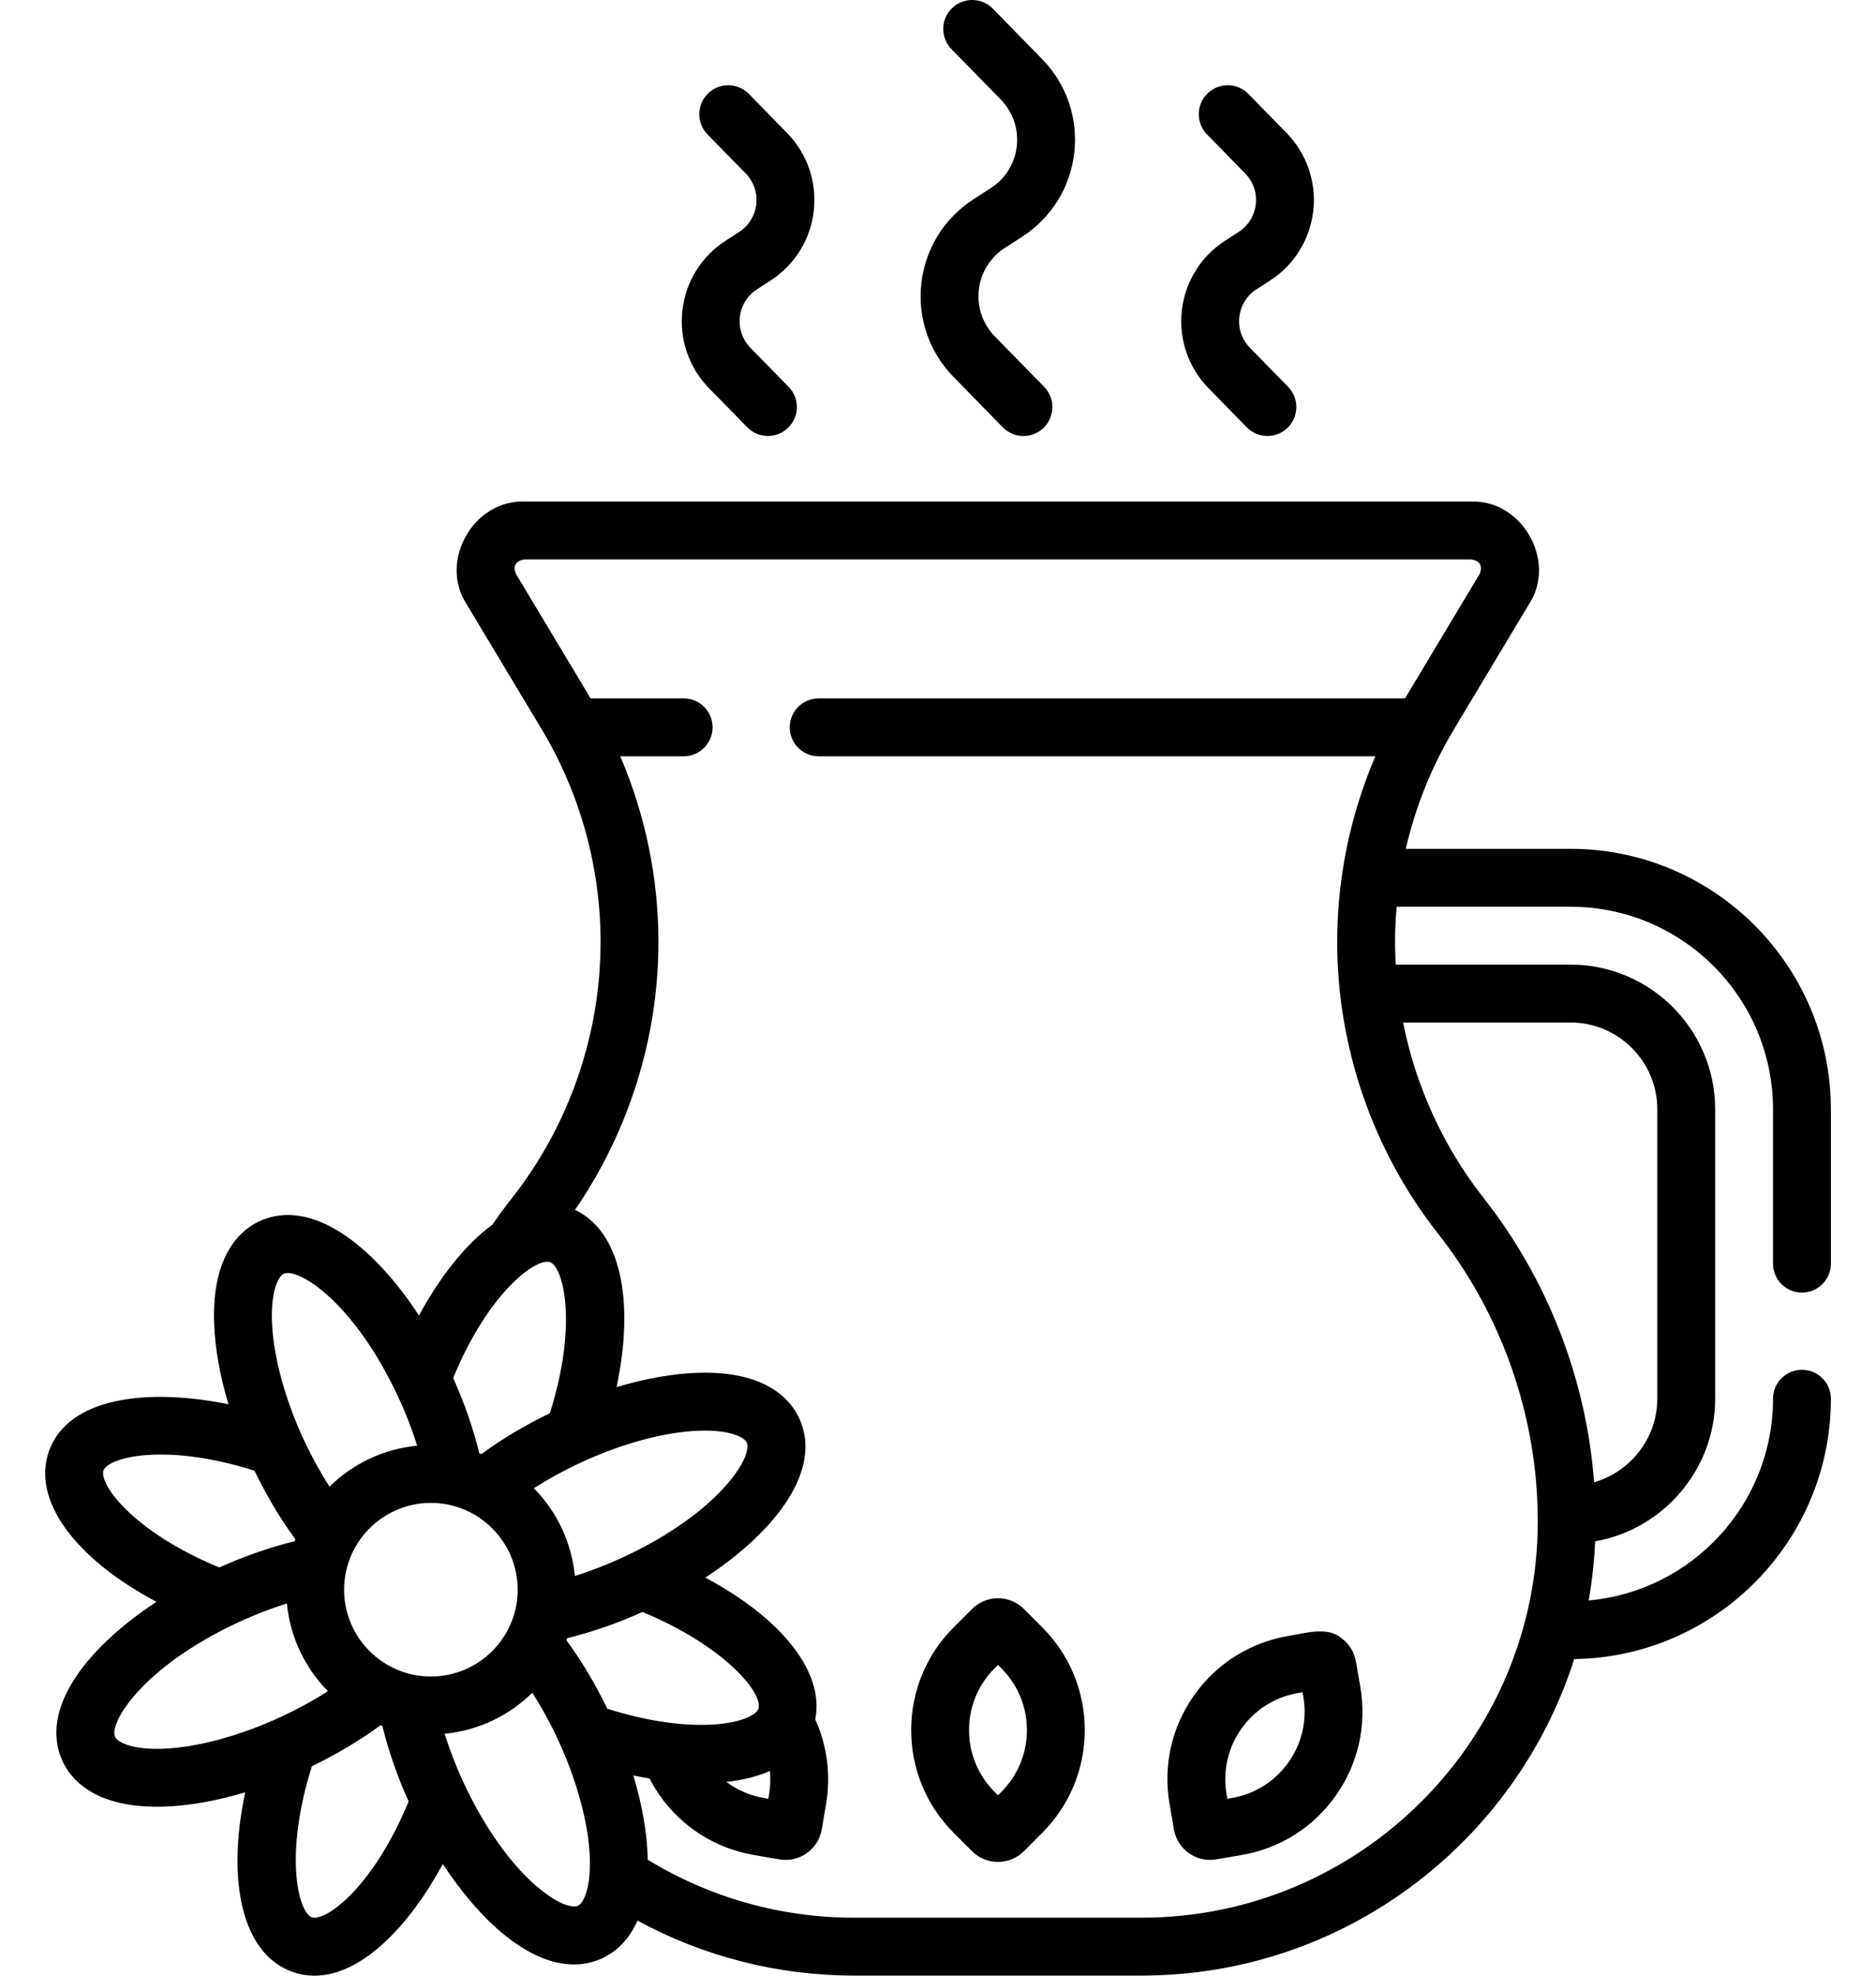<svg xmlns="http://www.w3.org/2000/svg" width="38" height="40" viewBox="0 0 38 40" fill="none"><path d="M25.254 8.651C25.48 8.882 25.851 8.886 26.082 8.66C26.314 8.434 26.318 8.063 26.091 7.832L25.319 7.042C25.156 6.876 25.078 6.649 25.104 6.418C25.13 6.187 25.256 5.983 25.451 5.857L25.725 5.681C26.217 5.363 26.536 4.848 26.602 4.266C26.667 3.684 26.469 3.111 26.06 2.692L25.287 1.902C25.061 1.671 24.69 1.667 24.459 1.893C24.227 2.119 24.223 2.49 24.45 2.722L25.222 3.512C25.385 3.677 25.463 3.905 25.437 4.135C25.411 4.366 25.285 4.57 25.09 4.696L24.816 4.873C24.324 5.19 24.005 5.706 23.939 6.287C23.874 6.869 24.072 7.443 24.481 7.861L25.254 8.651Z" fill="currentColor"></path><path d="M20.312 8.651C20.538 8.883 20.91 8.887 21.141 8.661C21.372 8.434 21.376 8.063 21.15 7.832L20.152 6.812C19.906 6.561 19.788 6.217 19.827 5.869C19.866 5.52 20.058 5.21 20.353 5.02L20.706 4.792C21.298 4.41 21.682 3.79 21.761 3.09C21.839 2.39 21.602 1.7 21.109 1.196L20.111 0.176C19.885 -0.055 19.514 -0.059 19.283 0.167C19.051 0.393 19.047 0.764 19.274 0.996L20.271 2.015C20.517 2.266 20.635 2.61 20.596 2.959C20.557 3.308 20.366 3.617 20.071 3.807L19.718 4.035C19.126 4.417 18.741 5.038 18.663 5.738C18.584 6.438 18.822 7.128 19.314 7.631L20.312 8.651Z" fill="currentColor"></path><path d="M15.136 8.651C15.363 8.883 15.733 8.886 15.965 8.66C16.196 8.434 16.2 8.063 15.974 7.832L15.201 7.042C15.039 6.876 14.961 6.649 14.986 6.418C15.012 6.187 15.139 5.983 15.334 5.857L15.607 5.681C16.099 5.363 16.419 4.848 16.484 4.266C16.549 3.684 16.352 3.111 15.942 2.692L15.17 1.902C14.943 1.671 14.572 1.667 14.341 1.893C14.11 2.119 14.106 2.49 14.332 2.722L15.105 3.512C15.267 3.677 15.345 3.905 15.319 4.135C15.293 4.366 15.167 4.57 14.972 4.696L14.698 4.873C14.207 5.19 13.887 5.706 13.822 6.287C13.757 6.869 13.954 7.443 14.363 7.861L15.136 8.651Z" fill="currentColor"></path><path d="M36.5 26.17C36.823 26.17 37.086 25.908 37.086 25.584V22.459C37.086 19.552 34.72 17.186 31.813 17.186H28.475C28.671 16.336 29 15.517 29.453 14.762L30.975 12.226C31.536 11.361 30.833 10.12 29.803 10.155H10.621C9.59 10.12 8.887 11.361 9.448 12.226L10.971 14.762C11.752 16.065 12.165 17.556 12.165 19.074C12.165 20.946 11.527 22.787 10.37 24.257C10.246 24.414 10.125 24.577 10.011 24.741C10 24.756 9.99 24.772 9.981 24.789C9.426 25.194 8.906 25.86 8.487 26.633C7.554 25.21 6.305 24.236 5.25 24.727C4.89 24.895 4.292 25.386 4.337 26.78C4.353 27.288 4.454 27.851 4.628 28.431C2.977 28.095 1.388 28.292 0.995 29.371C0.635 30.362 1.508 31.547 3.169 32.431C1.75 33.363 0.779 34.61 1.27 35.663C1.432 36.011 1.893 36.579 3.178 36.579C3.225 36.579 3.273 36.578 3.323 36.577C3.828 36.561 4.389 36.461 4.967 36.287C4.577 38.128 4.923 39.558 5.913 39.919C6.065 39.974 6.218 40 6.372 40C7.316 40 8.278 39.016 8.969 37.739C9.735 38.907 10.714 39.773 11.624 39.773C11.822 39.773 12.017 39.732 12.206 39.644C12.419 39.544 12.716 39.332 12.913 38.885C14.255 39.614 15.757 39.998 17.301 39.998H23.123C27.222 39.998 30.703 37.302 31.887 33.59C34.761 33.55 37.086 31.201 37.086 28.319C37.086 27.995 36.824 27.733 36.5 27.733C36.176 27.733 35.914 27.995 35.914 28.319C35.914 30.456 34.27 32.216 32.18 32.403C32.249 32.012 32.293 31.612 32.311 31.206C33.686 30.966 34.742 29.753 34.742 28.319V22.46C34.742 20.844 33.428 19.53 31.813 19.53H28.272C28.264 19.378 28.258 19.227 28.258 19.074C28.258 18.835 28.27 18.596 28.29 18.358H31.813C34.074 18.358 35.914 20.198 35.914 22.46V25.585C35.914 25.908 36.176 26.17 36.5 26.17ZM11.142 25.554C11.409 25.651 11.711 26.802 11.138 28.612C10.637 28.854 10.164 29.136 9.75 29.441C9.737 29.436 9.723 29.431 9.709 29.426C9.588 28.926 9.407 28.406 9.179 27.899C9.903 26.143 10.873 25.457 11.142 25.554ZM15.579 36.324L15.563 36.418L15.469 36.402C15.19 36.354 14.934 36.241 14.713 36.077C15.045 36.041 15.342 35.967 15.595 35.856C15.61 36.012 15.605 36.169 15.579 36.324ZM15.36 34.599C15.262 34.867 14.112 35.169 12.301 34.595C12.06 34.095 11.777 33.621 11.473 33.207C11.478 33.194 11.483 33.18 11.488 33.167C11.987 33.045 12.507 32.865 13.014 32.637C14.668 33.32 15.474 34.286 15.36 34.599ZM8.728 33.943C7.759 33.943 6.97 33.155 6.97 32.186C6.97 31.216 7.759 30.428 8.728 30.428C9.697 30.428 10.486 31.216 10.486 32.186C10.486 33.155 9.697 33.943 8.728 33.943ZM12.635 31.522C12.307 31.675 11.972 31.805 11.644 31.908C11.579 31.219 11.274 30.598 10.814 30.131C11.104 29.946 11.419 29.772 11.748 29.619C12.59 29.226 13.473 28.988 14.17 28.966C14.78 28.947 15.075 29.097 15.124 29.203C15.257 29.488 14.57 30.62 12.635 31.522ZM5.745 25.79C6.03 25.657 7.162 26.343 8.064 28.278C8.218 28.607 8.347 28.941 8.45 29.27C7.761 29.335 7.141 29.64 6.674 30.1C6.488 29.809 6.315 29.495 6.161 29.166C5.768 28.323 5.53 27.44 5.508 26.743C5.489 26.134 5.639 25.839 5.745 25.79ZM2.096 29.772C2.194 29.504 3.344 29.202 5.155 29.776C5.396 30.276 5.678 30.749 5.983 31.163C5.978 31.177 5.973 31.191 5.968 31.204C5.469 31.326 4.949 31.507 4.442 31.735C2.686 31.011 1.999 30.038 2.096 29.772ZM3.285 35.406C2.676 35.425 2.381 35.274 2.332 35.168C2.199 34.884 2.886 33.751 4.82 32.849C5.149 32.696 5.484 32.567 5.812 32.464C5.877 33.153 6.182 33.773 6.642 34.24C6.352 34.426 6.037 34.599 5.708 34.752C4.866 35.145 3.982 35.383 3.285 35.406ZM6.314 38.817C6.048 38.72 5.745 37.569 6.318 35.759C6.819 35.517 7.292 35.235 7.706 34.931C7.719 34.936 7.732 34.941 7.746 34.945C7.867 35.444 8.049 35.965 8.277 36.472C7.553 38.228 6.584 38.916 6.314 38.817ZM11.71 38.582C11.426 38.715 10.294 38.028 9.391 36.093C9.238 35.765 9.109 35.43 9.006 35.102C9.695 35.036 10.315 34.732 10.783 34.271C10.968 34.562 11.142 34.877 11.295 35.206C11.688 36.048 11.926 36.931 11.948 37.628C11.967 38.238 11.816 38.532 11.71 38.582ZM23.123 38.826H17.3C15.816 38.826 14.377 38.42 13.12 37.652C13.12 37.631 13.12 37.611 13.119 37.591C13.103 37.085 13.003 36.524 12.829 35.946C12.94 35.969 13.049 35.99 13.156 36.008C13.219 36.128 13.288 36.244 13.366 36.354C13.819 36.996 14.496 37.423 15.271 37.557C15.366 37.57 15.825 37.662 15.914 37.656C16.268 37.656 16.582 37.401 16.645 37.04L16.733 36.523C16.833 35.944 16.755 35.344 16.513 34.81C16.706 33.862 15.842 32.769 14.287 31.941C15.706 31.009 16.677 29.761 16.186 28.708C16.018 28.348 15.528 27.749 14.133 27.794C13.628 27.811 13.067 27.911 12.489 28.084C12.866 26.309 12.557 24.916 11.646 24.496C12.739 22.909 13.337 21.006 13.337 19.074C13.337 17.776 13.072 16.497 12.564 15.312H13.849C14.172 15.312 14.434 15.049 14.434 14.726C14.434 14.402 14.172 14.14 13.849 14.14H11.963L10.453 11.623C10.384 11.46 10.446 11.352 10.621 11.327H29.803C29.977 11.352 30.039 11.46 29.97 11.623L28.46 14.14H16.583C16.259 14.14 15.997 14.402 15.997 14.726C15.997 15.049 16.259 15.312 16.583 15.312H27.859C27.351 16.497 27.086 17.776 27.086 19.074C27.086 21.208 27.813 23.306 29.133 24.982C30.433 26.633 31.149 28.699 31.149 30.8C31.149 35.225 27.548 38.826 23.123 38.826ZM31.813 20.702C32.782 20.702 33.57 21.49 33.57 22.46V28.319C33.57 29.116 33.026 29.799 32.29 30.01C32.132 27.924 31.352 25.906 30.054 24.257C29.235 23.217 28.678 21.992 28.421 20.702H31.813Z" fill="currentColor"></path><path d="M20.74 32.575C20.45 32.286 19.979 32.286 19.69 32.575L19.319 32.946C18.763 33.502 18.457 34.241 18.457 35.028C18.457 35.814 18.763 36.553 19.319 37.109L19.69 37.48C19.979 37.769 20.45 37.769 20.739 37.48L21.11 37.109C21.666 36.553 21.973 35.814 21.973 35.028C21.973 34.241 21.666 33.502 21.11 32.946L20.74 32.575ZM20.282 36.28L20.215 36.347L20.148 36.28C19.813 35.946 19.629 35.501 19.629 35.028C19.629 34.554 19.813 34.109 20.148 33.775C20.148 33.775 20.148 33.775 20.148 33.775L20.215 33.708L20.282 33.775C20.616 34.11 20.801 34.554 20.801 35.028C20.801 35.501 20.616 35.946 20.282 36.28Z" fill="currentColor"></path><path d="M27.466 33.64C27.432 33.444 27.324 33.274 27.162 33.159C26.88 32.922 26.413 33.074 26.091 33.123C25.317 33.256 24.64 33.683 24.186 34.325C23.733 34.968 23.556 35.748 23.69 36.523L23.779 37.04C23.841 37.401 24.155 37.656 24.51 37.656C24.595 37.662 25.06 37.569 25.153 37.556C25.928 37.423 26.604 36.996 27.058 36.354C27.511 35.712 27.688 34.931 27.555 34.156L27.466 33.64ZM26.101 35.678C25.828 36.064 25.421 36.321 24.954 36.402L24.861 36.418L24.845 36.324C24.765 35.858 24.871 35.388 25.144 35.002C25.417 34.615 25.824 34.358 26.29 34.278L26.384 34.262L26.4 34.355C26.48 34.822 26.374 35.291 26.101 35.678Z" fill="currentColor"></path></svg>